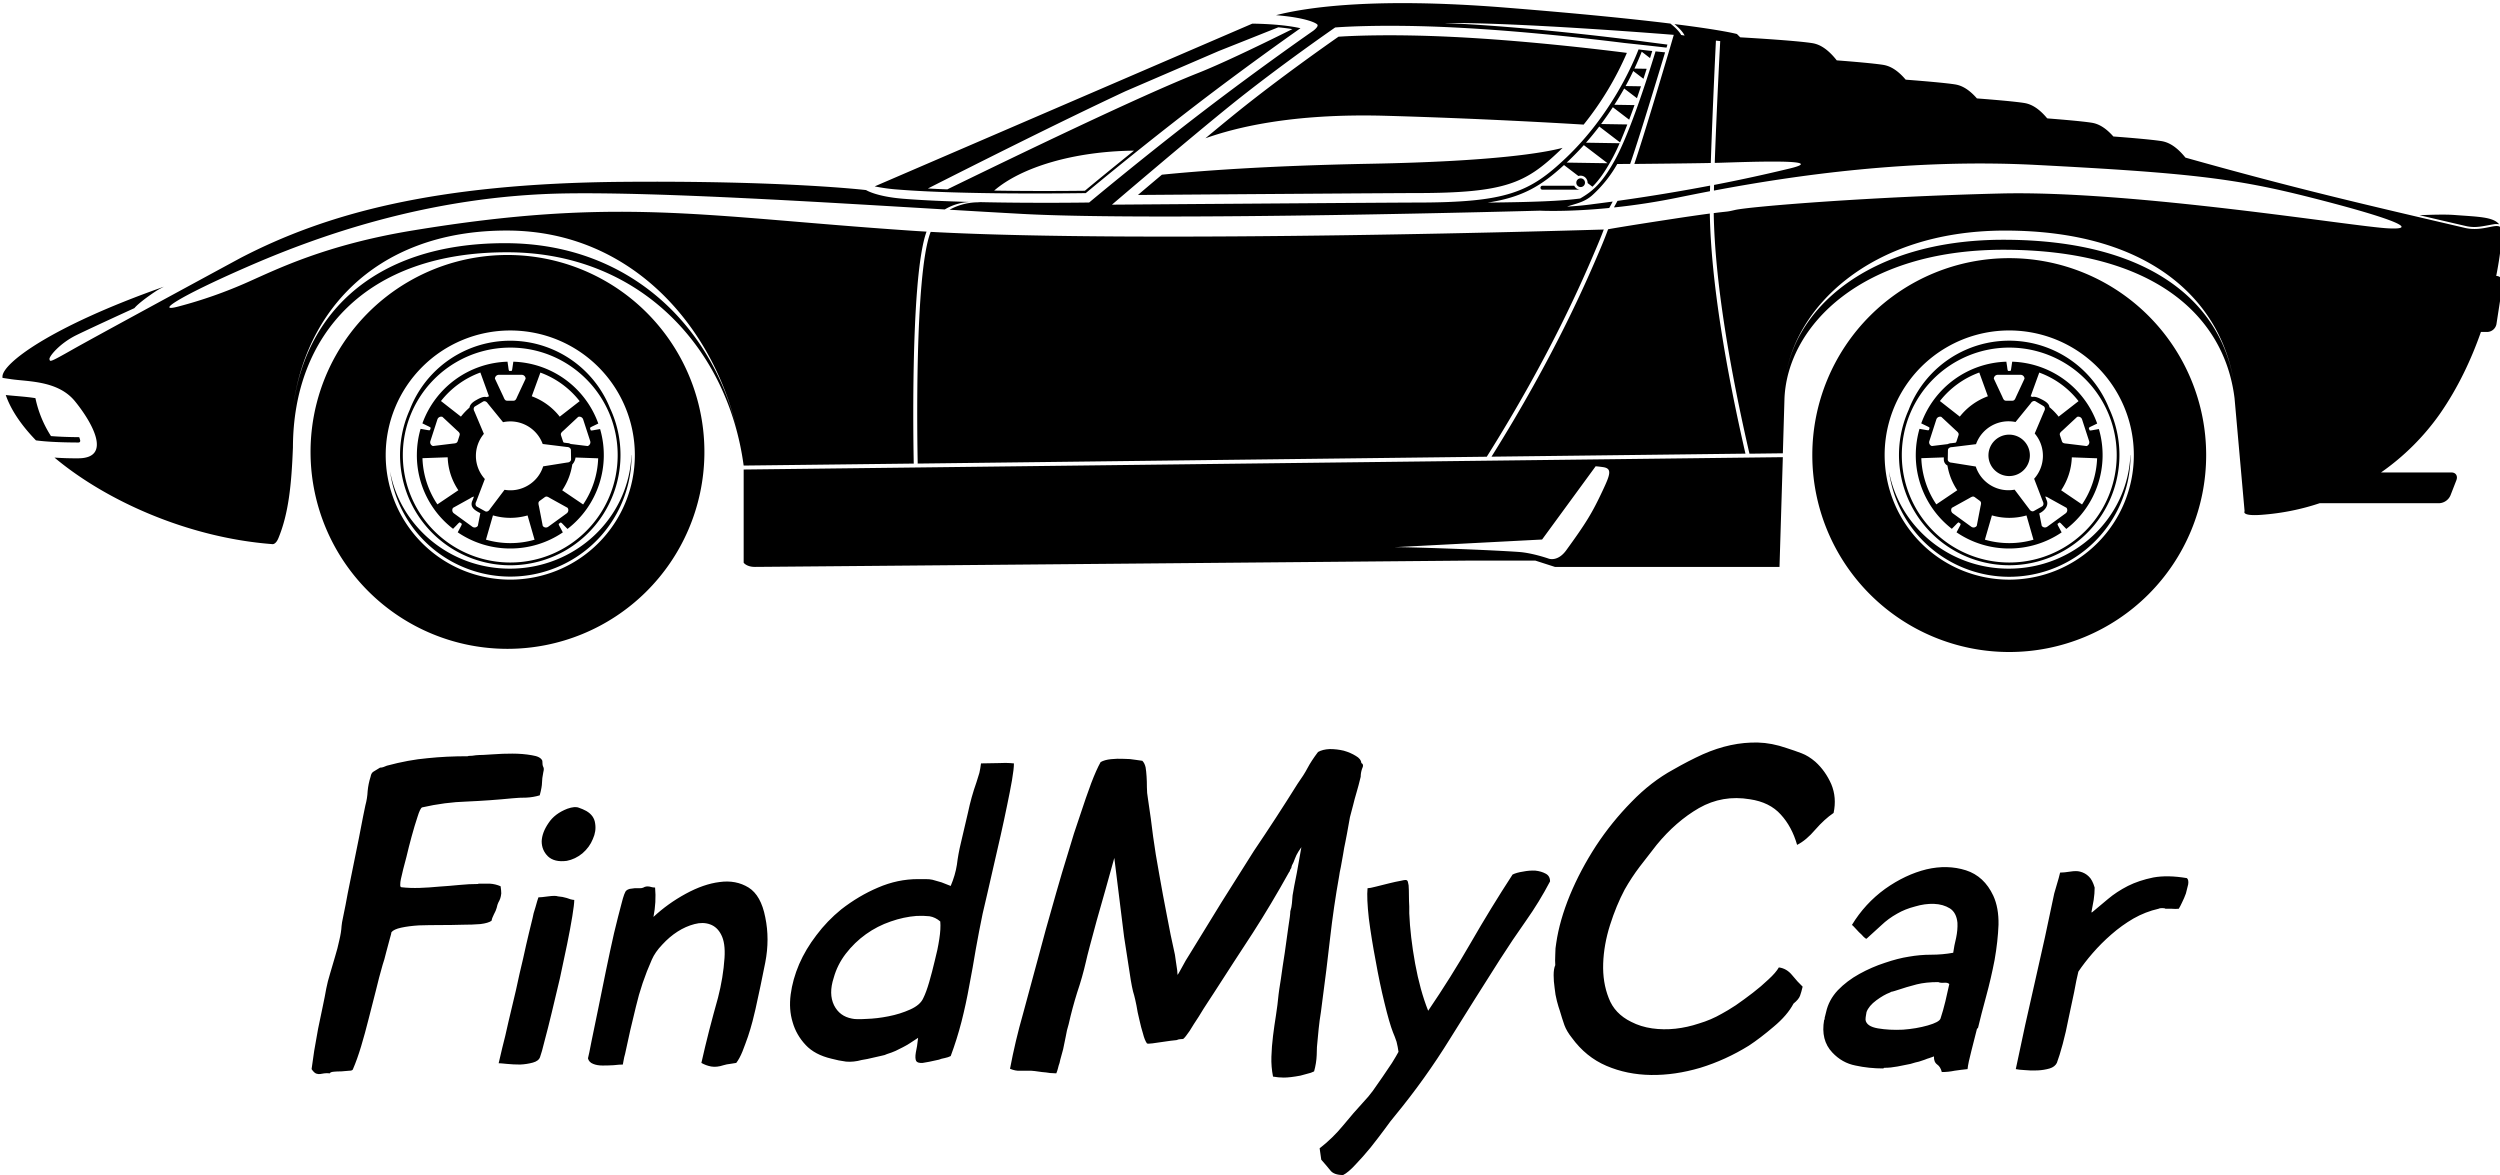 <svg data-v-423bf9ae="" xmlns="http://www.w3.org/2000/svg" viewBox="0 0 346.795 163" class="iconAbove"><!----><!----><!----><g data-v-423bf9ae="" id="550d8938-a497-441e-8b37-8747b7346f62" fill="black" transform="matrix(4.521,0,0,4.521,38.159,104.903)"><path d="M2.93 0.63L2.93 0.63L2.93 0.63Q2.86 0.85 2.84 1.07L2.84 1.07L2.84 1.07Q2.83 1.29 2.77 1.51L2.77 1.51L2.77 1.51Q2.76 1.57 2.70 1.85L2.70 1.85L2.70 1.85Q2.65 2.13 2.57 2.52L2.57 2.52L2.57 2.52Q2.49 2.91 2.40 3.36L2.40 3.36L2.40 3.36Q2.31 3.81 2.23 4.20L2.23 4.20L2.23 4.20Q2.16 4.59 2.10 4.87L2.10 4.87L2.10 4.87Q2.04 5.15 2.04 5.21L2.04 5.21L2.04 5.21Q2.03 5.40 1.97 5.65L1.97 5.65L1.97 5.65Q1.92 5.89 1.84 6.15L1.84 6.15L1.84 6.15Q1.76 6.41 1.69 6.66L1.69 6.66L1.69 6.66Q1.61 6.92 1.57 7.13L1.57 7.13L1.57 7.13Q1.53 7.36 1.46 7.69L1.46 7.69L1.46 7.69Q1.39 8.01 1.32 8.36L1.32 8.36L1.32 8.36Q1.26 8.71 1.20 9.04L1.20 9.04L1.20 9.04Q1.15 9.37 1.12 9.60L1.12 9.60L1.12 9.60Q1.20 9.72 1.27 9.74L1.27 9.74L1.27 9.74Q1.33 9.76 1.39 9.75L1.39 9.75L1.39 9.75Q1.44 9.74 1.51 9.73L1.51 9.73L1.51 9.73Q1.58 9.72 1.68 9.73L1.68 9.73L1.68 9.73Q1.69 9.69 1.80 9.68L1.80 9.68L1.80 9.68Q1.90 9.67 2.03 9.67L2.03 9.67L2.03 9.67Q2.16 9.66 2.27 9.65L2.27 9.65L2.27 9.65Q2.38 9.65 2.39 9.60L2.39 9.60L2.39 9.60Q2.52 9.30 2.64 8.90L2.64 8.90L2.64 8.90Q2.76 8.50 2.87 8.06L2.87 8.06L2.87 8.06Q2.98 7.63 3.09 7.20L3.09 7.20L3.09 7.20Q3.19 6.78 3.30 6.40L3.30 6.40L3.30 6.40Q3.35 6.26 3.41 6.01L3.41 6.01L3.41 6.01Q3.47 5.77 3.52 5.60L3.52 5.60L3.52 5.60Q3.57 5.43 3.57 5.40L3.57 5.40L3.57 5.40Q3.64 5.31 3.87 5.26L3.87 5.26L3.87 5.26Q4.10 5.21 4.41 5.19L4.41 5.19L4.41 5.19Q4.72 5.18 5.07 5.18L5.07 5.18L5.07 5.18Q5.43 5.18 5.75 5.17L5.75 5.17L5.75 5.17Q6.06 5.17 6.30 5.15L6.30 5.15L6.30 5.15Q6.54 5.12 6.64 5.05L6.64 5.05L6.64 5.05Q6.65 4.98 6.71 4.86L6.71 4.86L6.71 4.86Q6.78 4.73 6.80 4.65L6.80 4.65L6.80 4.65Q6.82 4.55 6.85 4.49L6.85 4.49L6.85 4.49Q6.89 4.42 6.91 4.36L6.91 4.36L6.91 4.36Q6.93 4.30 6.94 4.21L6.94 4.21L6.94 4.21Q6.94 4.13 6.92 3.99L6.92 3.99L6.92 3.99Q6.76 3.92 6.59 3.91L6.59 3.91L6.59 3.91Q6.43 3.91 6.24 3.91L6.24 3.91L6.23 3.92L6.23 3.92Q5.95 3.92 5.65 3.95L5.65 3.95L5.65 3.95Q5.35 3.98 5.04 4.00L5.04 4.00L5.04 4.00Q4.73 4.03 4.44 4.04L4.44 4.04L4.44 4.04Q4.14 4.05 3.88 4.02L3.88 4.02L3.88 4.02Q3.84 4.02 3.84 3.95L3.84 3.95L3.84 3.95Q3.84 3.86 3.86 3.77L3.86 3.77L3.86 3.77Q3.88 3.68 3.90 3.60L3.90 3.60L3.90 3.60Q3.92 3.51 3.93 3.47L3.93 3.47L3.93 3.47Q3.95 3.39 4.03 3.09L4.03 3.09L4.03 3.09Q4.10 2.79 4.19 2.46L4.19 2.46L4.19 2.46Q4.28 2.13 4.37 1.86L4.37 1.86L4.37 1.86Q4.45 1.60 4.51 1.57L4.51 1.57L4.51 1.57Q5.21 1.41 5.89 1.39L5.89 1.39L5.89 1.39Q6.58 1.36 7.29 1.29L7.29 1.29L7.29 1.29Q7.49 1.27 7.71 1.27L7.71 1.27L7.71 1.27Q7.92 1.26 8.12 1.20L8.12 1.20L8.12 1.20Q8.19 0.94 8.19 0.81L8.19 0.81L8.19 0.81Q8.19 0.69 8.23 0.49L8.23 0.49L8.23 0.49Q8.26 0.38 8.23 0.33L8.23 0.33L8.23 0.33Q8.20 0.28 8.20 0.14L8.20 0.14L8.20 0.14Q8.15 0.01 7.88-0.03L7.88-0.03L7.88-0.03Q7.60-0.08 7.28-0.08L7.28-0.08L7.28-0.08Q6.97-0.08 6.71-0.06L6.71-0.06L6.71-0.06Q6.44-0.04 6.38-0.04L6.38-0.04L6.38-0.04Q6.27-0.04 6.16-0.03L6.16-0.03L6.16-0.03Q6.05-0.01 5.94-0.01L5.94-0.01L5.91 0L5.91 0Q5.25 0 4.68 0.06L4.68 0.06L4.68 0.06Q4.10 0.11 3.43 0.29L3.43 0.29L3.43 0.29Q3.37 0.31 3.33 0.33L3.33 0.33L3.33 0.33Q3.28 0.35 3.22 0.35L3.22 0.35L3.22 0.35Q3.12 0.41 3.04 0.46L3.04 0.46L3.04 0.46Q2.95 0.50 2.93 0.63ZM9.55 1.68L9.55 1.68L9.55 1.68Q9.44 1.62 9.32 1.58L9.32 1.58L9.32 1.58Q9.20 1.53 8.97 1.61L8.97 1.61L8.97 1.61Q8.58 1.76 8.39 2.05L8.39 2.05L8.39 2.05Q8.19 2.34 8.18 2.61L8.18 2.61L8.18 2.61Q8.18 2.88 8.37 3.07L8.37 3.07L8.37 3.07Q8.57 3.26 8.95 3.21L8.95 3.21L8.95 3.21Q9.21 3.16 9.43 2.98L9.43 2.98L9.43 2.98Q9.65 2.79 9.75 2.54L9.75 2.54L9.75 2.54Q9.86 2.30 9.82 2.06L9.82 2.06L9.82 2.06Q9.79 1.82 9.55 1.68ZM7.90 4.97L7.90 4.97L7.90 4.97Q7.87 5.08 7.79 5.42L7.79 5.42L7.79 5.42Q7.71 5.75 7.61 6.21L7.61 6.21L7.61 6.21Q7.50 6.66 7.39 7.18L7.39 7.18L7.39 7.18Q7.27 7.69 7.16 8.15L7.16 8.15L7.16 8.15Q7.06 8.61 6.97 8.95L6.97 8.95L6.97 8.95Q6.89 9.30 6.86 9.42L6.86 9.42L6.86 9.42Q6.92 9.42 7.11 9.44L7.11 9.44L7.11 9.44Q7.31 9.46 7.52 9.46L7.52 9.46L7.52 9.46Q7.73 9.45 7.91 9.40L7.91 9.40L7.91 9.40Q8.09 9.35 8.13 9.23L8.13 9.23L8.13 9.23Q8.18 9.10 8.27 8.73L8.27 8.73L8.27 8.73Q8.37 8.36 8.49 7.86L8.49 7.86L8.49 7.86Q8.61 7.36 8.74 6.81L8.74 6.81L8.74 6.81Q8.86 6.26 8.96 5.77L8.96 5.77L8.96 5.77Q9.06 5.28 9.12 4.91L9.12 4.91L9.12 4.91Q9.18 4.54 9.18 4.41L9.18 4.41L9.18 4.41Q9.07 4.40 8.95 4.35L8.95 4.35L8.95 4.35Q8.82 4.31 8.68 4.30L8.68 4.30L8.68 4.30Q8.60 4.27 8.38 4.30L8.38 4.30L8.38 4.30Q8.16 4.33 8.08 4.33L8.08 4.33L8.08 4.33Q8.05 4.41 7.99 4.63L7.99 4.63L7.99 4.63Q7.92 4.84 7.90 4.97ZM14.15 9.41L14.15 9.41L14.15 9.41Q14.25 9.28 14.34 9.06L14.34 9.06L14.34 9.06Q14.43 8.83 14.51 8.60L14.51 8.60L14.51 8.60Q14.59 8.36 14.65 8.13L14.65 8.13L14.65 8.13Q14.71 7.90 14.74 7.76L14.74 7.76L14.74 7.76Q14.90 7.04 15.04 6.33L15.04 6.33L15.04 6.33Q15.18 5.61 15.04 4.94L15.04 4.94L15.04 4.94Q14.91 4.27 14.53 4.03L14.53 4.03L14.53 4.03Q14.14 3.79 13.64 3.86L13.64 3.86L13.64 3.86Q13.15 3.92 12.60 4.22L12.60 4.22L12.60 4.22Q12.05 4.52 11.61 4.93L11.61 4.93L11.61 4.93Q11.70 4.47 11.66 4.03L11.66 4.03L11.66 4.03Q11.59 4.03 11.49 4.00L11.49 4.00L11.49 4.00Q11.38 3.98 11.30 4.03L11.30 4.03L11.30 4.03Q11.26 4.05 11.19 4.05L11.19 4.05L11.19 4.05Q11.12 4.05 11.03 4.05L11.03 4.05L11.03 4.05Q10.95 4.06 10.88 4.07L10.88 4.07L10.88 4.07Q10.81 4.09 10.78 4.12L10.78 4.12L10.78 4.12Q10.72 4.16 10.63 4.52L10.63 4.52L10.63 4.52Q10.53 4.89 10.40 5.43L10.40 5.43L10.40 5.43Q10.28 5.96 10.15 6.59L10.15 6.59L10.15 6.59Q10.02 7.21 9.91 7.77L9.91 7.77L9.91 7.77Q9.79 8.33 9.71 8.74L9.71 8.74L9.71 8.74Q9.63 9.16 9.60 9.27L9.60 9.27L9.60 9.27Q9.63 9.39 9.76 9.44L9.76 9.44L9.76 9.44Q9.88 9.49 10.05 9.49L10.05 9.49L10.05 9.49Q10.22 9.49 10.39 9.48L10.39 9.48L10.39 9.48Q10.56 9.46 10.67 9.46L10.67 9.46L10.67 9.46Q10.67 9.46 10.69 9.35L10.69 9.35L10.69 9.35Q10.71 9.23 10.74 9.13L10.74 9.13L10.74 9.13Q10.89 8.41 11.07 7.69L11.07 7.69L11.07 7.69Q11.24 6.96 11.56 6.24L11.56 6.24L11.56 6.24Q11.66 6.01 11.88 5.78L11.88 5.78L11.88 5.78Q12.10 5.54 12.35 5.38L12.35 5.38L12.35 5.38Q12.60 5.22 12.87 5.15L12.87 5.15L12.87 5.15Q13.13 5.08 13.35 5.16L13.35 5.16L13.35 5.16Q13.57 5.24 13.69 5.48L13.69 5.48L13.69 5.48Q13.82 5.73 13.79 6.19L13.79 6.19L13.79 6.19Q13.75 6.79 13.59 7.41L13.59 7.41L13.59 7.41Q13.45 7.91 13.32 8.41L13.32 8.41L13.32 8.41Q13.19 8.92 13.08 9.41L13.08 9.41L13.08 9.41Q13.22 9.49 13.38 9.52L13.38 9.52L13.38 9.52Q13.55 9.55 13.76 9.48L13.76 9.48L13.76 9.48Q13.86 9.45 13.96 9.44L13.96 9.44L13.96 9.44Q14.06 9.42 14.15 9.41ZM20.73 9.20L20.73 9.20L20.73 9.20Q20.92 8.69 21.06 8.15L21.06 8.15L21.06 8.15Q21.20 7.60 21.30 7.04L21.30 7.04L21.30 7.04Q21.41 6.47 21.50 5.92L21.50 5.92L21.50 5.92Q21.60 5.36 21.71 4.83L21.71 4.83L21.71 4.83Q21.76 4.61 21.85 4.23L21.85 4.23L21.85 4.23Q21.94 3.85 22.04 3.40L22.04 3.40L22.04 3.40Q22.15 2.94 22.26 2.44L22.26 2.44L22.26 2.44Q22.37 1.95 22.46 1.51L22.46 1.51L22.46 1.51Q22.55 1.08 22.61 0.74L22.61 0.74L22.61 0.74Q22.67 0.39 22.67 0.22L22.67 0.22L22.67 0.22Q22.67 0.22 22.55 0.21L22.55 0.21L22.55 0.21Q22.44 0.20 22.22 0.21L22.22 0.21L21.66 0.22L21.66 0.22Q21.64 0.38 21.61 0.51L21.61 0.51L21.61 0.51Q21.57 0.64 21.52 0.80L21.52 0.80L21.52 0.80Q21.36 1.25 21.26 1.73L21.26 1.73L21.26 1.73Q21.15 2.21 21.04 2.67L21.04 2.67L21.04 2.67Q20.96 3.00 20.92 3.33L20.92 3.33L20.92 3.33Q20.87 3.65 20.73 3.98L20.73 3.98L20.73 3.98Q20.55 3.91 20.45 3.87L20.45 3.87L20.45 3.87Q20.36 3.84 20.17 3.79L20.17 3.79L20.17 3.79Q20.09 3.77 19.95 3.77L19.95 3.77L19.95 3.77Q19.82 3.77 19.73 3.77L19.73 3.77L19.73 3.77Q19.10 3.77 18.50 4.03L18.50 4.03L18.50 4.03Q17.91 4.28 17.37 4.70L17.37 4.70L17.37 4.70Q16.94 5.05 16.61 5.49L16.61 5.49L16.61 5.49Q16.28 5.92 16.08 6.38L16.08 6.38L16.08 6.38Q15.88 6.85 15.82 7.31L15.82 7.31L15.82 7.31Q15.76 7.77 15.88 8.16L15.88 8.16L15.88 8.16Q15.99 8.55 16.28 8.86L16.28 8.86L16.28 8.86Q16.56 9.16 17.07 9.28L17.07 9.28L17.07 9.28Q17.29 9.34 17.52 9.37L17.52 9.37L17.52 9.37Q17.75 9.39 18.00 9.32L18.00 9.32L18.00 9.32Q18.06 9.31 18.17 9.29L18.17 9.29L18.17 9.29Q18.27 9.27 18.39 9.24L18.39 9.24L18.39 9.24Q18.51 9.21 18.61 9.19L18.61 9.19L18.61 9.19Q18.72 9.17 18.77 9.14L18.77 9.14L18.77 9.14Q18.93 9.09 19.04 9.04L19.04 9.04L19.04 9.04Q19.15 8.99 19.26 8.93L19.26 8.93L19.26 8.93Q19.36 8.88 19.47 8.81L19.47 8.81L19.47 8.81Q19.57 8.74 19.73 8.64L19.73 8.64L19.73 8.64Q19.70 8.92 19.66 9.09L19.66 9.09L19.66 9.09Q19.63 9.27 19.67 9.35L19.67 9.35L19.67 9.35Q19.71 9.42 19.87 9.41L19.87 9.41L19.87 9.41Q20.02 9.39 20.37 9.31L20.37 9.31L20.37 9.31Q20.44 9.28 20.55 9.26L20.55 9.26L20.55 9.26Q20.65 9.24 20.73 9.20ZM20.41 5.07L20.41 5.07L20.41 5.07Q20.43 5.29 20.38 5.61L20.38 5.61L20.38 5.61Q20.33 5.94 20.24 6.28L20.24 6.28L20.24 6.28Q20.16 6.62 20.07 6.93L20.07 6.93L20.07 6.93Q19.98 7.24 19.89 7.42L19.89 7.42L19.89 7.42Q19.80 7.63 19.49 7.77L19.49 7.77L19.49 7.77Q19.18 7.91 18.82 7.98L18.82 7.98L18.82 7.98Q18.47 8.05 18.14 8.06L18.14 8.06L18.14 8.06Q17.82 8.08 17.70 8.05L17.70 8.05L17.70 8.05Q17.32 7.98 17.15 7.64L17.15 7.64L17.15 7.64Q16.98 7.29 17.14 6.80L17.14 6.80L17.14 6.80Q17.25 6.40 17.51 6.06L17.51 6.06L17.51 6.06Q17.78 5.71 18.13 5.46L18.13 5.46L18.13 5.46Q18.48 5.21 18.89 5.07L18.89 5.07L18.89 5.07Q19.29 4.93 19.68 4.90L19.68 4.90L19.68 4.90Q19.89 4.89 20.08 4.91L20.08 4.91L20.08 4.91Q20.26 4.94 20.41 5.07ZM26.74 0.62L26.74 0.62L26.74 0.62Q26.73 0.46 26.71 0.34L26.71 0.34L26.71 0.34Q26.68 0.21 26.61 0.14L26.61 0.14L26.61 0.14Q26.57 0.13 26.40 0.11L26.40 0.11L26.40 0.11Q26.24 0.08 26.04 0.08L26.04 0.08L26.04 0.08Q25.84 0.07 25.65 0.09L25.65 0.09L25.65 0.09Q25.45 0.11 25.33 0.18L25.33 0.18L25.33 0.18Q25.20 0.41 25.04 0.83L25.04 0.83L25.04 0.83Q24.88 1.26 24.70 1.81L24.70 1.81L24.70 1.81Q24.51 2.35 24.33 2.97L24.33 2.97L24.33 2.97Q24.14 3.58 23.97 4.18L23.97 4.18L23.97 4.18Q23.80 4.77 23.65 5.31L23.65 5.31L23.65 5.31Q23.51 5.84 23.41 6.20L23.41 6.20L23.41 6.20Q23.18 7.06 22.95 7.90L22.95 7.90L22.95 7.90Q22.71 8.74 22.55 9.59L22.55 9.59L22.55 9.59Q22.72 9.66 22.86 9.65L22.86 9.65L22.86 9.65Q23.00 9.65 23.20 9.65L23.20 9.65L23.20 9.65Q23.25 9.65 23.31 9.66L23.31 9.66L23.53 9.69L23.53 9.69Q23.66 9.70 23.78 9.72L23.78 9.72L23.78 9.72Q23.90 9.73 23.97 9.73L23.97 9.73L23.97 9.73Q24.00 9.66 24.02 9.58L24.02 9.58L24.02 9.58Q24.04 9.49 24.07 9.41L24.07 9.41L24.07 9.41Q24.09 9.31 24.12 9.21L24.12 9.21L24.12 9.21Q24.15 9.10 24.18 8.99L24.18 8.99L24.18 8.99Q24.22 8.79 24.26 8.60L24.26 8.60L24.26 8.60Q24.29 8.41 24.35 8.22L24.35 8.22L24.35 8.22Q24.46 7.73 24.61 7.25L24.61 7.25L24.61 7.25Q24.77 6.78 24.88 6.30L24.88 6.30L24.88 6.30Q24.91 6.16 25.00 5.82L25.00 5.82L25.00 5.82Q25.09 5.49 25.21 5.04L25.21 5.04L25.21 5.04Q25.34 4.59 25.48 4.09L25.48 4.09L25.48 4.09Q25.62 3.58 25.75 3.12L25.75 3.12L25.75 3.12Q25.82 3.70 25.90 4.33L25.90 4.33L25.90 4.33Q25.98 4.96 26.05 5.54L26.05 5.54L26.05 5.54Q26.14 6.15 26.22 6.64L26.22 6.64L26.22 6.64Q26.29 7.13 26.36 7.34L26.36 7.34L26.36 7.34Q26.39 7.45 26.43 7.65L26.43 7.65L26.43 7.65Q26.46 7.85 26.52 8.09L26.52 8.09L26.52 8.09Q26.57 8.32 26.63 8.51L26.63 8.51L26.63 8.51Q26.68 8.71 26.75 8.81L26.75 8.81L26.75 8.81Q26.77 8.83 26.92 8.81L26.92 8.81L26.92 8.81Q27.08 8.79 27.27 8.76L27.27 8.76L27.27 8.76Q27.38 8.74 27.48 8.73L27.48 8.73L27.48 8.73Q27.58 8.72 27.66 8.71L27.66 8.71L27.66 8.71Q27.73 8.68 27.79 8.68L27.79 8.68L27.79 8.68Q27.85 8.68 27.87 8.67L27.87 8.67L27.87 8.67Q27.93 8.62 28.06 8.43L28.06 8.43L28.06 8.43Q28.18 8.23 28.34 7.99L28.34 7.99L28.34 7.99Q28.49 7.74 28.63 7.53L28.63 7.53L28.63 7.53Q28.77 7.31 28.80 7.27L28.80 7.27L28.80 7.27Q29.43 6.29 30.00 5.42L30.00 5.42L30.00 5.42Q30.56 4.55 31.11 3.56L31.11 3.56L31.11 3.56Q31.14 3.53 31.14 3.50L31.14 3.50L31.14 3.50Q31.15 3.47 31.18 3.43L31.18 3.43L31.18 3.43Q31.19 3.35 31.25 3.25L31.25 3.25L31.25 3.25Q31.29 3.14 31.34 3.03L31.34 3.03L31.34 3.03Q31.39 2.93 31.49 2.79L31.49 2.79L31.49 2.79Q31.43 3.15 31.35 3.58L31.35 3.58L31.35 3.58Q31.26 4.02 31.22 4.27L31.22 4.27L31.22 4.27Q31.21 4.38 31.20 4.51L31.20 4.51L31.20 4.51Q31.19 4.63 31.15 4.76L31.15 4.76L31.15 4.76Q31.15 4.87 31.09 5.24L31.09 5.24L31.09 5.24Q31.04 5.61 30.98 6.03L30.98 6.03L30.98 6.03Q30.91 6.47 30.86 6.84L30.86 6.84L30.86 6.84Q30.80 7.21 30.79 7.31L30.79 7.31L30.79 7.31Q30.76 7.63 30.71 7.95L30.71 7.95L30.71 7.95Q30.66 8.26 30.62 8.58L30.62 8.58L30.62 8.58Q30.58 8.90 30.57 9.22L30.57 9.22L30.57 9.22Q30.56 9.53 30.62 9.83L30.62 9.83L30.62 9.83Q30.79 9.86 30.95 9.86L30.95 9.86L30.95 9.86Q31.14 9.86 31.46 9.80L31.46 9.80L31.46 9.80Q31.57 9.77 31.68 9.74L31.68 9.74L31.68 9.74Q31.78 9.72 31.88 9.67L31.88 9.67L31.88 9.67Q31.95 9.42 31.96 9.17L31.96 9.17L31.96 9.17Q31.96 8.92 31.99 8.68L31.99 8.68L31.99 8.68Q32.02 8.34 32.05 8.11L32.05 8.11L32.05 8.11Q32.09 7.87 32.13 7.53L32.13 7.53L32.13 7.53Q32.26 6.57 32.37 5.59L32.37 5.59L32.37 5.59Q32.48 4.62 32.65 3.67L32.65 3.67L32.65 3.67Q32.66 3.58 32.70 3.40L32.70 3.40L32.70 3.40Q32.73 3.21 32.77 3.01L32.77 3.01L32.77 3.01Q32.80 2.81 32.84 2.63L32.84 2.63L32.84 2.63Q32.87 2.45 32.89 2.37L32.89 2.37L32.89 2.37Q32.94 2.07 32.98 1.87L32.98 1.87L32.98 1.87Q33.03 1.67 33.08 1.49L33.08 1.49L33.08 1.49Q33.12 1.32 33.18 1.12L33.18 1.12L33.18 1.12Q33.24 0.92 33.31 0.63L33.31 0.63L33.31 0.63Q33.31 0.57 33.32 0.51L33.32 0.51L33.32 0.51Q33.33 0.45 33.35 0.39L33.35 0.39L33.35 0.39Q33.42 0.25 33.33 0.21L33.33 0.21L33.33 0.21Q33.32 0.08 33.16-0.01L33.16-0.01L33.16-0.01Q33.00-0.11 32.79-0.17L32.79-0.17L32.79-0.17Q32.58-0.22 32.36-0.22L32.36-0.22L32.36-0.22Q32.14-0.21 32.00-0.13L32.00-0.13L32.00-0.13Q31.79 0.15 31.68 0.36L31.68 0.36L31.68 0.36Q31.57 0.57 31.37 0.85L31.37 0.85L31.37 0.85Q30.72 1.89 30.03 2.91L30.03 2.91L30.03 2.91Q29.53 3.70 29.04 4.48L29.04 4.48L29.04 4.48Q28.56 5.26 28.07 6.06L28.07 6.06L28.07 6.06Q28.04 6.10 27.94 6.27L27.94 6.27L27.94 6.27Q27.85 6.43 27.78 6.56L27.78 6.56L27.78 6.56Q27.71 6.69 27.69 6.71L27.69 6.71L27.69 6.71Q27.69 6.69 27.68 6.57L27.68 6.57L27.68 6.57Q27.66 6.45 27.64 6.30L27.64 6.30L27.64 6.30Q27.62 6.15 27.61 6.09L27.61 6.09L27.61 6.09Q27.47 5.47 27.36 4.87L27.36 4.87L27.36 4.87Q27.24 4.26 27.13 3.63L27.13 3.63L27.13 3.63Q27.01 2.98 26.94 2.46L26.94 2.46L26.94 2.46Q26.88 1.95 26.78 1.29L26.78 1.29L26.78 1.29Q26.75 1.13 26.75 0.95L26.75 0.95L26.75 0.95Q26.75 0.77 26.74 0.62ZM34.47 9.07L34.47 9.07L34.47 9.07Q34.40 9.20 34.27 9.41L34.27 9.41L34.27 9.41Q34.13 9.62 33.98 9.84L33.98 9.84L33.98 9.84Q33.82 10.07 33.68 10.27L33.68 10.27L33.68 10.27Q33.53 10.47 33.43 10.57L33.43 10.57L33.43 10.57Q33.08 10.95 32.77 11.33L32.77 11.33L32.77 11.33Q32.45 11.72 32.05 12.03L32.05 12.03L32.10 12.38L32.10 12.38Q32.26 12.56 32.38 12.71L32.38 12.71L32.38 12.71Q32.49 12.85 32.77 12.85L32.77 12.85L32.77 12.85Q32.93 12.77 33.15 12.53L33.15 12.53L33.15 12.53Q33.38 12.29 33.61 12.01L33.61 12.01L33.61 12.01Q33.84 11.72 34.04 11.45L34.04 11.45L34.04 11.45Q34.24 11.17 34.37 11.02L34.37 11.02L34.37 11.02Q35.29 9.90 36.05 8.67L36.05 8.67L36.05 8.67Q36.81 7.45 37.58 6.24L37.58 6.24L37.58 6.24Q37.97 5.63 38.38 5.05L38.38 5.05L38.38 5.05Q38.79 4.47 39.12 3.84L39.12 3.84L39.12 3.84Q39.12 3.67 38.98 3.60L38.98 3.60L38.98 3.60Q38.85 3.53 38.67 3.51L38.67 3.51L38.67 3.51Q38.49 3.50 38.29 3.54L38.29 3.54L38.29 3.54Q38.09 3.57 37.97 3.63L37.97 3.63L37.97 3.63Q37.30 4.66 36.69 5.72L36.69 5.72L36.69 5.72Q36.08 6.78 35.38 7.81L35.38 7.81L35.38 7.81Q35.13 7.18 34.98 6.36L34.98 6.36L34.98 6.36Q34.83 5.53 34.80 4.82L34.80 4.82L34.80 4.82Q34.80 4.76 34.80 4.61L34.80 4.61L34.80 4.61Q34.79 4.45 34.79 4.28L34.79 4.28L34.79 4.28Q34.79 4.10 34.78 3.96L34.78 3.96L34.78 3.96Q34.76 3.82 34.73 3.81L34.73 3.81L34.73 3.81Q34.71 3.78 34.55 3.82L34.55 3.82L34.55 3.82Q34.38 3.85 34.18 3.90L34.18 3.90L34.18 3.90Q33.98 3.95 33.78 4.00L33.78 4.00L33.78 4.00Q33.59 4.05 33.52 4.05L33.52 4.05L33.52 4.05Q33.49 4.35 33.56 4.98L33.56 4.98L33.56 4.98Q33.64 5.60 33.77 6.28L33.77 6.28L33.77 6.28Q33.89 6.96 34.04 7.57L34.04 7.57L34.04 7.57Q34.19 8.19 34.30 8.47L34.30 8.47L34.30 8.47Q34.36 8.61 34.41 8.76L34.41 8.76L34.41 8.76Q34.45 8.92 34.47 9.07ZM46.70 2.72L46.70 2.72L46.70 2.72Q46.98 2.58 47.26 2.25L47.26 2.25L47.26 2.25Q47.54 1.93 47.82 1.74L47.82 1.74L47.82 1.74Q47.92 1.27 47.75 0.86L47.75 0.86L47.75 0.86Q47.57 0.45 47.26 0.17L47.26 0.17L47.26 0.17Q47.05-0.01 46.84-0.09L46.84-0.09L46.84-0.09Q46.63-0.17 46.38-0.25L46.38-0.25L46.38-0.25Q45.92-0.41 45.50-0.42L45.50-0.42L45.50-0.42Q45.08-0.43 44.66-0.34L44.66-0.34L44.66-0.34Q44.24-0.25 43.81-0.06L43.81-0.06L43.81-0.06Q43.37 0.14 42.90 0.41L42.90 0.41L42.90 0.41Q42.22 0.78 41.62 1.40L41.62 1.40L41.62 1.40Q41.01 2.02 40.53 2.75L40.53 2.75L40.53 2.75Q40.05 3.49 39.73 4.26L39.73 4.26L39.73 4.26Q39.41 5.04 39.31 5.73L39.31 5.73L39.31 5.73Q39.28 5.88 39.28 6.08L39.28 6.08L39.28 6.08Q39.27 6.29 39.28 6.41L39.28 6.41L39.28 6.41Q39.23 6.52 39.23 6.72L39.23 6.72L39.23 6.72Q39.23 6.90 39.26 7.11L39.26 7.11L39.26 7.11Q39.28 7.32 39.33 7.51L39.33 7.51L39.33 7.51Q39.38 7.70 39.42 7.81L39.42 7.81L39.42 7.81Q39.49 8.05 39.56 8.25L39.56 8.25L39.56 8.25Q39.63 8.44 39.79 8.64L39.79 8.64L39.79 8.64Q40.22 9.23 40.85 9.50L40.85 9.50L40.85 9.50Q41.48 9.77 42.22 9.78L42.22 9.78L42.22 9.78Q42.95 9.79 43.73 9.56L43.73 9.56L43.73 9.56Q44.51 9.32 45.22 8.88L45.22 8.88L45.22 8.88Q45.57 8.65 45.98 8.30L45.98 8.30L45.98 8.30Q46.40 7.95 46.59 7.59L46.59 7.59L46.59 7.59Q46.75 7.46 46.79 7.35L46.79 7.35L46.79 7.35Q46.83 7.24 46.87 7.07L46.87 7.07L46.87 7.07Q46.72 6.93 46.55 6.72L46.55 6.72L46.55 6.72Q46.38 6.51 46.14 6.48L46.14 6.48L46.14 6.48Q46.05 6.64 45.82 6.85L45.82 6.85L45.82 6.85Q45.60 7.06 45.34 7.26L45.34 7.26L45.34 7.26Q45.08 7.46 44.82 7.64L44.82 7.64L44.82 7.64Q44.56 7.81 44.39 7.90L44.39 7.90L44.39 7.90Q44.06 8.09 43.69 8.20L43.69 8.20L43.69 8.20Q43.33 8.32 42.97 8.36L42.97 8.36L42.97 8.36Q42.60 8.40 42.25 8.35L42.25 8.35L42.25 8.35Q41.90 8.30 41.61 8.15L41.61 8.15L41.61 8.15Q41.10 7.90 40.92 7.42L40.92 7.42L40.92 7.42Q40.73 6.94 40.75 6.36L40.75 6.36L40.75 6.36Q40.77 5.78 40.96 5.18L40.96 5.18L40.96 5.18Q41.15 4.58 41.41 4.09L41.41 4.09L41.41 4.09Q41.62 3.72 41.87 3.39L41.87 3.39L41.87 3.39Q42.13 3.05 42.39 2.72L42.39 2.72L42.39 2.72Q42.98 2.00 43.69 1.59L43.69 1.59L43.69 1.59Q44.41 1.18 45.25 1.32L45.25 1.32L45.25 1.32Q45.86 1.41 46.20 1.79L46.20 1.79L46.20 1.79Q46.54 2.16 46.70 2.72ZM52.72 4.28L52.72 4.28L52.72 4.28Q52.44 3.68 51.88 3.50L51.88 3.50L51.88 3.50Q51.31 3.32 50.67 3.47L50.67 3.47L50.67 3.47Q50.02 3.63 49.40 4.07L49.40 4.07L49.40 4.07Q48.78 4.52 48.38 5.18L48.38 5.18L48.38 5.18Q48.40 5.18 48.46 5.25L48.46 5.25L48.46 5.25Q48.52 5.32 48.60 5.40L48.60 5.40L48.60 5.40Q48.68 5.47 48.74 5.54L48.74 5.54L48.74 5.54Q48.80 5.60 48.83 5.60L48.83 5.60L48.83 5.60Q49.06 5.39 49.28 5.19L49.28 5.19L49.28 5.19Q49.50 4.98 49.77 4.83L49.77 4.83L49.77 4.83Q50.01 4.69 50.32 4.61L50.32 4.61L50.32 4.61Q50.62 4.52 50.90 4.53L50.90 4.53L50.90 4.53Q51.18 4.54 51.39 4.67L51.39 4.67L51.39 4.67Q51.59 4.80 51.62 5.11L51.62 5.11L51.62 5.11Q51.63 5.33 51.58 5.57L51.58 5.57L51.58 5.57Q51.52 5.81 51.49 6.03L51.49 6.03L51.49 6.03Q51.16 6.09 50.81 6.09L50.81 6.09L50.81 6.09Q50.47 6.09 50.13 6.15L50.13 6.15L50.13 6.15Q49.80 6.20 49.39 6.34L49.39 6.34L49.39 6.34Q48.99 6.47 48.61 6.68L48.61 6.68L48.61 6.68Q48.23 6.89 47.95 7.18L47.95 7.18L47.95 7.18Q47.67 7.48 47.59 7.85L47.59 7.85L47.54 8.05L47.54 8.05Q47.57 8.05 47.53 8.09L47.53 8.09L47.53 8.09Q47.42 8.71 47.78 9.09L47.78 9.09L47.78 9.09Q48.08 9.41 48.49 9.49L48.49 9.49L48.49 9.49Q48.90 9.58 49.35 9.58L49.35 9.58L49.35 9.58Q49.35 9.56 49.38 9.56L49.38 9.56L49.38 9.56Q49.57 9.56 49.78 9.52L49.78 9.52L49.78 9.52Q49.98 9.48 50.18 9.44L50.18 9.44L50.18 9.44Q50.34 9.39 50.44 9.37L50.44 9.37L50.44 9.37Q50.54 9.34 50.62 9.31L50.62 9.31L50.62 9.31Q50.69 9.28 50.76 9.26L50.76 9.26L50.76 9.26Q50.82 9.24 50.90 9.21L50.90 9.21L50.90 9.21Q50.89 9.38 51.00 9.46L51.00 9.46L51.00 9.46Q51.10 9.53 51.14 9.69L51.14 9.69L51.14 9.69Q51.34 9.69 51.53 9.65L51.53 9.65L51.53 9.65Q51.73 9.62 51.93 9.60L51.93 9.60L51.93 9.60Q51.95 9.41 52.05 9.03L52.05 9.03L52.05 9.03Q52.15 8.65 52.22 8.36L52.22 8.36L52.25 8.34L52.25 8.34Q52.35 7.92 52.50 7.37L52.50 7.37L52.50 7.37Q52.65 6.82 52.76 6.25L52.76 6.25L52.76 6.25Q52.86 5.68 52.88 5.17L52.88 5.17L52.88 5.17Q52.89 4.65 52.72 4.28ZM51.37 6.99L51.37 6.99L51.37 6.99Q51.32 7.22 51.25 7.52L51.25 7.52L51.25 7.52Q51.18 7.81 51.10 8.05L51.10 8.05L51.10 8.05Q51.06 8.16 50.71 8.26L50.71 8.26L50.71 8.26Q50.36 8.36 49.95 8.39L49.95 8.39L49.95 8.39Q49.53 8.41 49.18 8.35L49.18 8.35L49.18 8.35Q48.83 8.29 48.80 8.09L48.80 8.09L48.80 8.09Q48.80 8.02 48.81 7.97L48.81 7.97L48.81 7.97Q48.82 7.92 48.83 7.85L48.83 7.85L48.83 7.85Q48.90 7.66 49.13 7.49L49.13 7.49L49.13 7.49Q49.36 7.32 49.55 7.25L49.55 7.25L49.55 7.25Q49.59 7.22 49.63 7.22L49.63 7.22L49.63 7.22Q49.67 7.21 49.70 7.20L49.70 7.20L49.70 7.20Q50.09 7.07 50.37 7.00L50.37 7.00L50.37 7.00Q50.65 6.93 51.03 6.93L51.03 6.93L51.03 6.93Q51.10 6.96 51.21 6.95L51.21 6.95L51.21 6.95Q51.32 6.94 51.37 6.99ZM58.41 4.68L58.41 4.68L58.41 4.68Q58.45 4.62 58.51 4.49L58.51 4.49L58.51 4.49Q58.58 4.35 58.63 4.21L58.63 4.21L58.63 4.21Q58.67 4.06 58.70 3.93L58.70 3.93L58.70 3.93Q58.72 3.79 58.66 3.74L58.66 3.74L58.66 3.74Q58.07 3.64 57.63 3.72L57.63 3.72L57.63 3.72Q57.19 3.81 56.85 3.98L56.85 3.98L56.85 3.98Q56.50 4.16 56.24 4.38L56.24 4.38L56.24 4.38Q55.97 4.61 55.75 4.79L55.75 4.79L55.73 4.79L55.73 4.79Q55.76 4.61 55.80 4.41L55.80 4.41L55.80 4.41Q55.83 4.21 55.83 4.03L55.83 4.03L55.83 4.03Q55.76 3.79 55.65 3.69L55.65 3.69L55.65 3.69Q55.54 3.58 55.38 3.54L55.38 3.54L55.38 3.54Q55.27 3.51 55.08 3.54L55.08 3.54L55.08 3.54Q54.89 3.57 54.77 3.57L54.77 3.57L54.77 3.57Q54.73 3.74 54.68 3.90L54.68 3.90L54.68 3.90Q54.63 4.06 54.59 4.21L54.59 4.21L54.59 4.21Q54.31 5.57 54.00 6.91L54.00 6.91L54.00 6.91Q53.69 8.25 53.41 9.60L53.41 9.60L53.41 9.60Q53.49 9.62 53.68 9.63L53.68 9.63L53.68 9.63Q53.87 9.65 54.08 9.64L54.08 9.64L54.08 9.64Q54.28 9.63 54.45 9.58L54.45 9.58L54.45 9.58Q54.61 9.53 54.67 9.41L54.67 9.41L54.67 9.41Q54.75 9.20 54.85 8.83L54.85 8.83L54.85 8.83Q54.95 8.46 55.03 8.04L55.03 8.04L55.03 8.04Q55.12 7.63 55.20 7.24L55.20 7.24L55.20 7.24Q55.27 6.85 55.33 6.61L55.33 6.61L55.33 6.61Q55.51 6.34 55.77 6.04L55.77 6.04L55.77 6.04Q56.03 5.74 56.34 5.47L56.34 5.47L56.34 5.47Q56.66 5.19 57.02 4.98L57.02 4.98L57.02 4.98Q57.39 4.77 57.79 4.68L57.79 4.68L57.79 4.68Q57.82 4.66 57.90 4.66L57.90 4.66L57.90 4.66Q57.99 4.66 58.00 4.68L58.00 4.68L58.00 4.68Q58.10 4.68 58.20 4.68L58.20 4.68L58.20 4.68Q58.30 4.69 58.41 4.68Z"></path></g><!----><g data-v-423bf9ae="" id="f27d4865-727f-4b22-94d3-b77356d702af" transform="matrix(3.528,0,0,3.528,-2.263,-145.677)" stroke="none" fill="black"><path d="M71.9 59.185a7.743 7.743 0 1 1 15.486 0 7.743 7.743 0 0 1-15.486 0zm2.844 0a4.898 4.898 0 1 0 9.798-.002 4.898 4.898 0 0 0-9.798.002zm9.668 0a4.769 4.769 0 0 1-9.496.648c.41 2.174 2.361 3.818 4.707 3.818 2.575 0 4.674-1.981 4.784-4.466h.005zm-.848-1.846a4.334 4.334 0 1 1-7.877.071 4.23 4.23 0 0 1 7.877-.071zm-3.921-2.38a4.225 4.225 0 1 0 .002 8.45 4.225 4.225 0 0 0-.002-8.45zm-2.266 4.524l.95.152a1.35 1.35 0 0 0 1.527.91l.576.763c.044.075.123.109.181.076l.322-.18c.06-.033.072-.117.033-.192l-.344-.896a1.354 1.354 0 0 0 .023-1.78l.373-.881c.045-.073.032-.159-.024-.194l-.315-.188c-.058-.034-.142-.004-.184.068l-.605.744a1.357 1.357 0 0 0-1.553.871l-.95.117c-.085-.001-.154.051-.154.117l-.007.37c0 .067.066.122.151.123zm4.727-.209a2.478 2.478 0 0 1-.42 1.295l.821.557c.36-.532.569-1.159.593-1.815l-.994-.037zm-3.066-3.092l.333.71c.045.108.07.156.154.156h.233c.085 0 .109-.048.154-.156l.331-.71a.152.152 0 0 0-.155-.153h-.895a.153.153 0 0 0-.155.153zm-2.436 2.647l.622-.075a.374.374 0 0 1 .153-.037l.155-.019c.021-.014.032-.034.042-.064l.072-.221c.027-.081-.012-.119-.099-.195l-.574-.535a.156.156 0 0 0-.196.1l-.275.852a.151.151 0 0 0 .1.194zm1.764 3.138l.148-.769c.027-.114.036-.167-.034-.218l-.188-.137c-.068-.051-.115-.025-.217.035l-.686.38a.157.157 0 0 0 .034.217l.725.526a.154.154 0 0 0 .218-.034zm3.53-.708l-.687-.38c-.066-.039-.108-.063-.151-.062l.051.132c.104.208-.069.426-.285.529l.097.488a.154.154 0 0 0 .217.035l.724-.526a.157.157 0 0 0 .034-.216zm.416-3.576l-.574.535c-.089.076-.126.114-.1.195l.073.221c.024.082.08.091.195.101l.778.095a.154.154 0 0 0 .1-.195l-.277-.851a.153.153 0 0 0-.195-.101zm-1.827-.81l.068.027c.083-.021.192.006.349.088.223.107.312.205.32.312.135.112.256.237.363.374l.783-.61a3.45 3.45 0 0 0-1.545-1.123l-.338.932zm-2.786.8a2.498 2.498 0 0 1 1.104-.8l-.338-.934a3.477 3.477 0 0 0-1.548 1.121l.782.613zm-.099 2.894a2.458 2.458 0 0 1-.387-.973.262.262 0 0 1-.142-.236l-.001-.082-.884.031c.023.64.223 1.272.59 1.816l.824-.556zm2.721.991a2.453 2.453 0 0 1-1.359-.002l-.276.955a3.454 3.454 0 0 0 1.91.002l-.275-.955zm-4.353-2.373c0-.358.052-.703.146-1.031l.206.036c.108.021.159.029.167.004l.022-.069c.008-.025-.037-.047-.138-.095l-.188-.091a3.678 3.678 0 0 1 3.346-2.426l.032.204c.013.111.021.16.048.16h.072c.026 0 .032-.049.048-.16l.03-.204a3.675 3.675 0 0 1 3.342 2.432l-.187.09c-.103.048-.146.071-.139.097l.023.069c.008.026.059.018.167-.004l.203-.035a3.665 3.665 0 0 1-1.281 3.927l-.144-.147c-.076-.082-.111-.116-.134-.102l-.058.043c-.022.016.001.061.055.159l.097.183a3.67 3.67 0 0 1-2.063.633 3.658 3.658 0 0 1-2.069-.636l.098-.184c.054-.099.076-.144.054-.158l-.058-.043c-.021-.017-.058.019-.135.101l-.144.146a3.666 3.666 0 0 1-1.418-2.899zm3.29-.708a.814.814 0 1 1 .764 1.438.814.814 0 0 1-.764-1.438zm-66.405.708a7.743 7.743 0 1 1 15.484 0 7.743 7.743 0 0 1-15.484 0zm2.954 0a4.896 4.896 0 0 0 4.898 4.897 4.898 4.898 0 1 0-4.898-4.897zm9.668 0a4.769 4.769 0 0 1-9.495.648c.41 2.174 2.362 3.818 4.708 3.818 2.574 0 4.673-1.981 4.782-4.466h.005zm-8.724-1.776a4.23 4.23 0 0 1 7.875-.071 4.334 4.334 0 1 1-7.875.071zm3.954-2.45a4.225 4.225 0 0 0 0 8.45c2.333 0 4.223-1.891 4.223-4.224s-1.889-4.226-4.223-4.226zm-3.673 4.226c0-.358.051-.703.146-1.031l.205.036c.11.021.16.029.168.004l.022-.069c.008-.025-.036-.047-.137-.095l-.186-.091a3.675 3.675 0 0 1 3.346-2.426l.03.204c.014.111.022.16.047.16h.074c.026 0 .033-.049.048-.16l.03-.204a3.673 3.673 0 0 1 3.341 2.432l-.187.09c-.101.048-.146.071-.137.097l.022.069c.008.026.058.018.167-.004l.206-.035a3.667 3.667 0 0 1-1.282 3.927l-.144-.147c-.076-.082-.111-.116-.133-.102l-.059.043c-.022.016.001.061.055.159l.097.183a3.665 3.665 0 0 1-2.064.633 3.655 3.655 0 0 1-2.068-.636l.097-.184c.053-.099.076-.144.054-.158l-.058-.043c-.023-.017-.058.019-.134.101l-.143.146a3.653 3.653 0 0 1-1.423-2.899zm4.353 2.373a2.46 2.46 0 0 1-1.361-.002l-.275.955c.618.178 1.28.183 1.911.002l-.275-.955zm-2.721-.991a2.447 2.447 0 0 1-.42-1.295l-.992.035a3.46 3.46 0 0 0 .587 1.816l.825-.556zm.1-2.894c.102-.13.215-.248.337-.354.015-.106.097-.206.278-.303.184-.106.303-.138.396-.108l.092-.035-.338-.934a3.48 3.48 0 0 0-1.549 1.121l.784.613zm2.785-.8c.438.161.819.441 1.1.802l.784-.61c-.396-.506-.93-.9-1.545-1.123l-.339.931zm1.826.81l-.573.535c-.089.076-.126.114-.101.195l.073.221c.008.028.02.047.036.061l.135.017a.286.286 0 0 1 .135.037l.667.081a.156.156 0 0 0 .101-.195l-.277-.851a.155.155 0 0 0-.196-.101zm-.417 3.576l-.686-.38c-.101-.061-.147-.086-.217-.035l-.188.137c-.07.051-.062.105-.035.218l.149.769a.154.154 0 0 0 .217.035l.725-.526a.156.156 0 0 0 .035-.218zm-3.529.708l.098-.499c-.204-.103-.441-.235-.303-.51l.053-.141a.328.328 0 0 0-.137.062l-.685.38a.155.155 0 0 0 .033.217l.725.526a.153.153 0 0 0 .216-.035zm-1.765-3.138l.778-.095c.117-.01.17-.019.197-.101l.071-.221c.026-.081-.013-.119-.1-.195l-.574-.535a.157.157 0 0 0-.196.1l-.276.852a.153.153 0 0 0 .1.195zm2.438-2.647l.333.71c.046.108.068.156.155.156h.232c.084 0 .109-.048.154-.156l.332-.71a.153.153 0 0 0-.155-.153h-.895a.154.154 0 0 0-.156.153zm3.041 3.372a2.5 2.5 0 0 1-.396 1.016l.823.557a3.452 3.452 0 0 0 .591-1.815l-.89-.032a.484.484 0 0 1-.128.274zm-3.244 1.764l.58-.768c.309.054.637 0 .927-.174.294-.176.497-.445.592-.748l.947-.151c.084 0 .151-.057.15-.124l-.006-.369c-.002-.065-.072-.119-.155-.117l-.954-.118a1.355 1.355 0 0 0-1.559-.857l-.604-.742c-.044-.073-.125-.104-.182-.069l-.316.19c-.059.035-.069.12-.026.193l.374.886a1.353 1.353 0 0 0 .038 1.776l-.342.896c-.041.074-.027.159.032.193l.324.179c.059.033.138-.002.18-.076zm-.007-2.133a.813.813 0 1 1 0 0zm-17.837-.578c-.581-.6-.991-1.21-1.187-1.784l.085.01c.378.038.747.059 1.081.114a4.43 4.43 0 0 0 .612 1.491c.285.023.647.039 1.111.043a.874.874 0 0 1 .031.1s.04.11-.068.11c-.8-.003-1.314-.037-1.665-.084zm93.72-8.853c.533-.024 1.053-.034 1.374-.009.952.072 1.521.074 1.757.366a.594.594 0 0 0-.23.002c-.385.061-.684.16-1.089.064l-1.812-.423zM55.47 62.807c.509-.009 3.531.093 4.891.187.535.038 1.172.262 1.172.262s.35.14.691-.327c.78-1.074 1.017-1.462 1.426-2.333.305-.647.391-.885.019-.938-.371-.051-.294-.024-.294-.024l-2.1 2.871-5.805.302zm15.271-3.54l-.131 4.315h-8.83l-.767-.247h-2.715s-27.646.247-27.974.247c-.329 0-.442-.165-.442-.165v-3.664c4.883-.056 36.783-.437 40.859-.486zm-7.041-8.95c-.071.192-.166.429-.29.719-.527 1.247-1.794 4.207-4.31 8.214l-22.375.269c-.017-.822-.131-7.421.502-9.089l.009-.021c8.527.464 26.203-.085 26.203-.085l.261-.007zm5.571 8.812l-9.985.119c2.486-3.973 3.742-6.91 4.27-8.15.135-.318.237-.578.315-.792.129-.024.627-.114 2.556-.409a78.007 78.007 0 0 1 1.443-.209c.046 2.692.65 6.167 1.401 9.441zM67.882 48.59l-.006.22c-.433.083-.838.164-1.217.241a26 26 0 0 1-2.552.397l.003-.019c.006-.014.057-.102.13-.239a74.045 74.045 0 0 0 3.642-.6zm-29.08.643a2.063 2.063 0 0 0-1.013.294c-5.023-.298-11.149-.681-14.838-.631-5.483.072-9.975 1.743-12.639 2.91-2.667 1.166-3.596 1.79-2.652 1.536a17.835 17.835 0 0 0 2.745-.967c1.164-.517 3.069-1.459 6.426-2.015 8.11-1.341 11.407-.561 19.531-.006.229.017.465.031.71.045-.34.93-.463 3.224-.504 5.274-.036 1.814-.007 3.458.001 3.846l-6.688.078c-.615-4.592-4.04-8.358-9.238-8.386-5.633-.029-8.474 3.274-8.484 7.672-.057 1.475-.171 2.602-.574 3.575-.116.274-.253.227-.253.227-3.343-.26-6.555-1.729-8.549-3.402.288.021.606.032.941.029 1.35-.01.523-1.435-.135-2.243-.66-.809-1.813-.769-2.498-.866-.126-.02-.244-.035-.353-.054v-.051c0-.507 1.847-1.946 6.349-3.534-.13.064-.246.129-.34.191-.678.454-.821.652-.821.652s-1.613.736-2.278 1.06c-.666.326-1.09.852-1.062.95.028.1-.015.142.934-.397.712-.403 4.132-2.261 6.584-3.589 3.344-1.735 7.607-2.922 14.955-2.989 6.438-.057 9.634.323 9.634.323s.399.257 1.471.342c.788.063 1.713.101 2.638.126zm-18.231 1.621c4.922.025 8.252 3.402 9.116 7.659-.864-4.262-4.142-8.13-9.062-8.156-5.385-.028-8.274 3.456-8.519 7.588.243-4.103 3.082-7.121 8.465-7.091zm41.671-3.169l1.608.025-.933-.712c-.188.208-.388.414-.6.617l-.075.07zm17.173 3.034c5.933 0 8.692 2.608 9.091 5.835-.398-3.227-3.095-6.196-9.027-6.196-5.375 0-8.342 3.123-8.646 5.912.302-2.766 3.209-5.551 8.582-5.551zm-13.116-7.527l.154-.53s-6.135-.499-9.017-.464l.389.017c3.535.176 7.513.718 7.513.718l.865.112-.035.12c-.2-.024-.66-.077-1.662-.184-1.225-.153-4.027-.478-6.688-.609-2.954-.148-4.679 0-4.679 0s-2.176 1.501-4.082 3.036c-1.685 1.358-4.695 3.931-4.695 3.931s11.061-.083 11.959-.083c3.567 0 4.466-.401 5.891-1.754 1.765-1.678 2.629-3.68 2.856-4.268l.152.02c.117.014.246.029.386.043l-.086.279-.327-.251c-.071.179-.168.408-.286.663l.48.008-.126.394-.401-.306a10.1 10.1 0 0 1-.267.527l-.035.064.605.01-.158.468-.502-.382c-.113.203-.242.418-.385.64l.791.013c-.069.195-.14.387-.21.574l-.642-.491c-.142.216-.295.438-.462.661l1.032.017c-.098.248-.192.486-.287.706l-.817-.625c-.162.211-.335.425-.521.636l1.322.021a7.611 7.611 0 0 1-.35.71c-.235.417-.46.745-.719 1.001l-.189-.144c0-.167-.122-.291-.277-.291a.322.322 0 0 0-.087.013l-.565-.431c-.896.822-1.634 1.267-3.003 1.477l.052-.001c1.729-.019 2.836-.059 3.584-.16.114-.065.228-.138.34-.22.389-.285.685-.682 1.001-1.244.549-.971 1.2-2.934 1.625-4.321l.375.038c-.348 1.153-1.043 3.442-1.373 4.387l-.508.003a4.92 4.92 0 0 1-.964 1.212c-.324.301-.686.347-1.007.463a11.9 11.9 0 0 0 1.063-.103c.225-.028.47-.061.73-.095-.067.126-.118.217-.137.252-1.673.165-2.725.106-2.725.106s-15.016.418-20.345.128a572.41 572.41 0 0 1-2.868-.165 2.346 2.346 0 0 1 1.195-.291 2.708 2.708 0 0 0-.094-.01c2.245.052 4.388.017 4.388.017s2.168-1.813 4.48-3.583c2.312-1.77 4.331-3.169 4.331-3.169s.203-.149.168-.233c-.026-.068-.459-.286-1.631-.38 1.186-.306 3.84-.709 8.962-.303 3.065.244 5.147.461 6.543.632.146.114.28.239.381.378a.56.56 0 0 1 .043.071l.136.023c-.067-.145-.229-.309-.399-.451 1.93.241 2.456.39 2.456.39l.129.13c.726.042 2.24.138 2.815.226.188.028.538.116.981.68.693.053 1.445.119 1.808.174.177.028.497.107.902.585.727.056 1.543.126 1.925.184.173.026.482.103.876.553.703.054 1.476.121 1.841.177.181.028.506.107.919.603l.027.007c.664.053 1.366.114 1.711.167.172.026.478.102.867.543.712.054 1.501.122 1.875.179.185.029.525.113.959.652 4.367 1.229 7.16 1.869 10.994 2.765.73.171 1.317-.261 1.426.028.043.107.005.83-.2 1.859.167.005.279.143.254.311l-.245 1.581a.378.378 0 0 1-.36.311h-.251c-.369 1.055-.893 2.187-1.618 3.227a9.415 9.415 0 0 1-2.311 2.298h2.773c.171 0 .257.14.189.31l-.229.588a.51.51 0 0 1-.433.31h-4.71c-.724.243-1.494.4-2.304.458-.793.057-.649-.142-.649-.142l-.395-4.444c-.398-3.227-3.158-5.837-9.091-5.837-5.556 0-8.475 2.979-8.605 5.836l-.064 2.167-1.313.016c-.758-3.286-1.364-6.774-1.405-9.46.642-.083.461-.037.84-.124.555-.129 5.203-.518 10.436-.647 5.232-.128 13.897 1.307 15.258 1.371s-.114-.467-3.071-1.216c-2.954-.749-4.753-.965-10.801-1.279-4.873-.253-9.45.405-12.654 1.009l.005-.222a64.63 64.63 0 0 0 2.995-.651c1.553-.379-1.646-.254-2.755-.221l-.213.005c.08-2.282.215-4.788.215-4.788l-.169-.02s-.125 2.522-.202 4.812c-.756.016-1.996.028-3.006.038.356-1.043 1.077-3.47 1.397-4.546zm-3.678 5.284a.17.17 0 0 1 .17-.172.17.17 0 0 1 .171.172c0 .094-.074.17-.171.17a.17.17 0 0 1-.17-.17zm-1.331.12h1.25c.041.083.12.142.216.154H61.29c-.104 0-.104-.154 0-.154zm.792-1.491l-.129.125c-1.329 1.263-2.12 1.653-5.632 1.653-.73 0-8.172.054-10.937.075.269-.229.591-.502.943-.797 1.352-.136 3.987-.351 8.226-.431 4.874-.092 6.818-.436 7.529-.625zm-4.282-4.36c2.766.136 5.69.483 6.809.626a12.256 12.256 0 0 1-1.7 2.82c-.938-.058-4.232-.248-7.789-.347-3.742-.105-5.959.486-7.084.885.451-.375.885-.732 1.255-1.031 1.677-1.35 3.565-2.674 3.979-2.963.399-.027 2.012-.116 4.53.01zm-18.069 6.041c1.624.027 3.089.012 3.567.006.28-.234 1-.828 1.932-1.577-2.379.026-4.437.655-5.499 1.571zm-2.606-.083c.247.014.504.025.763.035 2.796-1.362 7.583-3.674 9.852-4.572.843-.333 2.186-.969 3.717-1.73a8.354 8.354 0 0 0-.556-.07c-.843.337-1.646.657-2.342.933l-3.666 1.58c-2.614 1.223-5.873 2.865-7.768 3.824zm14.65-6.301c-.642.452-2.259 1.603-4.052 2.975a147.264 147.264 0 0 0-4.391 3.508c-.777.012-4.829.061-7.327-.136a7.166 7.166 0 0 1-.972-.129l14.849-6.399c.902.014 1.5.093 1.872.176l.021.005z"></path></g><!----></svg>